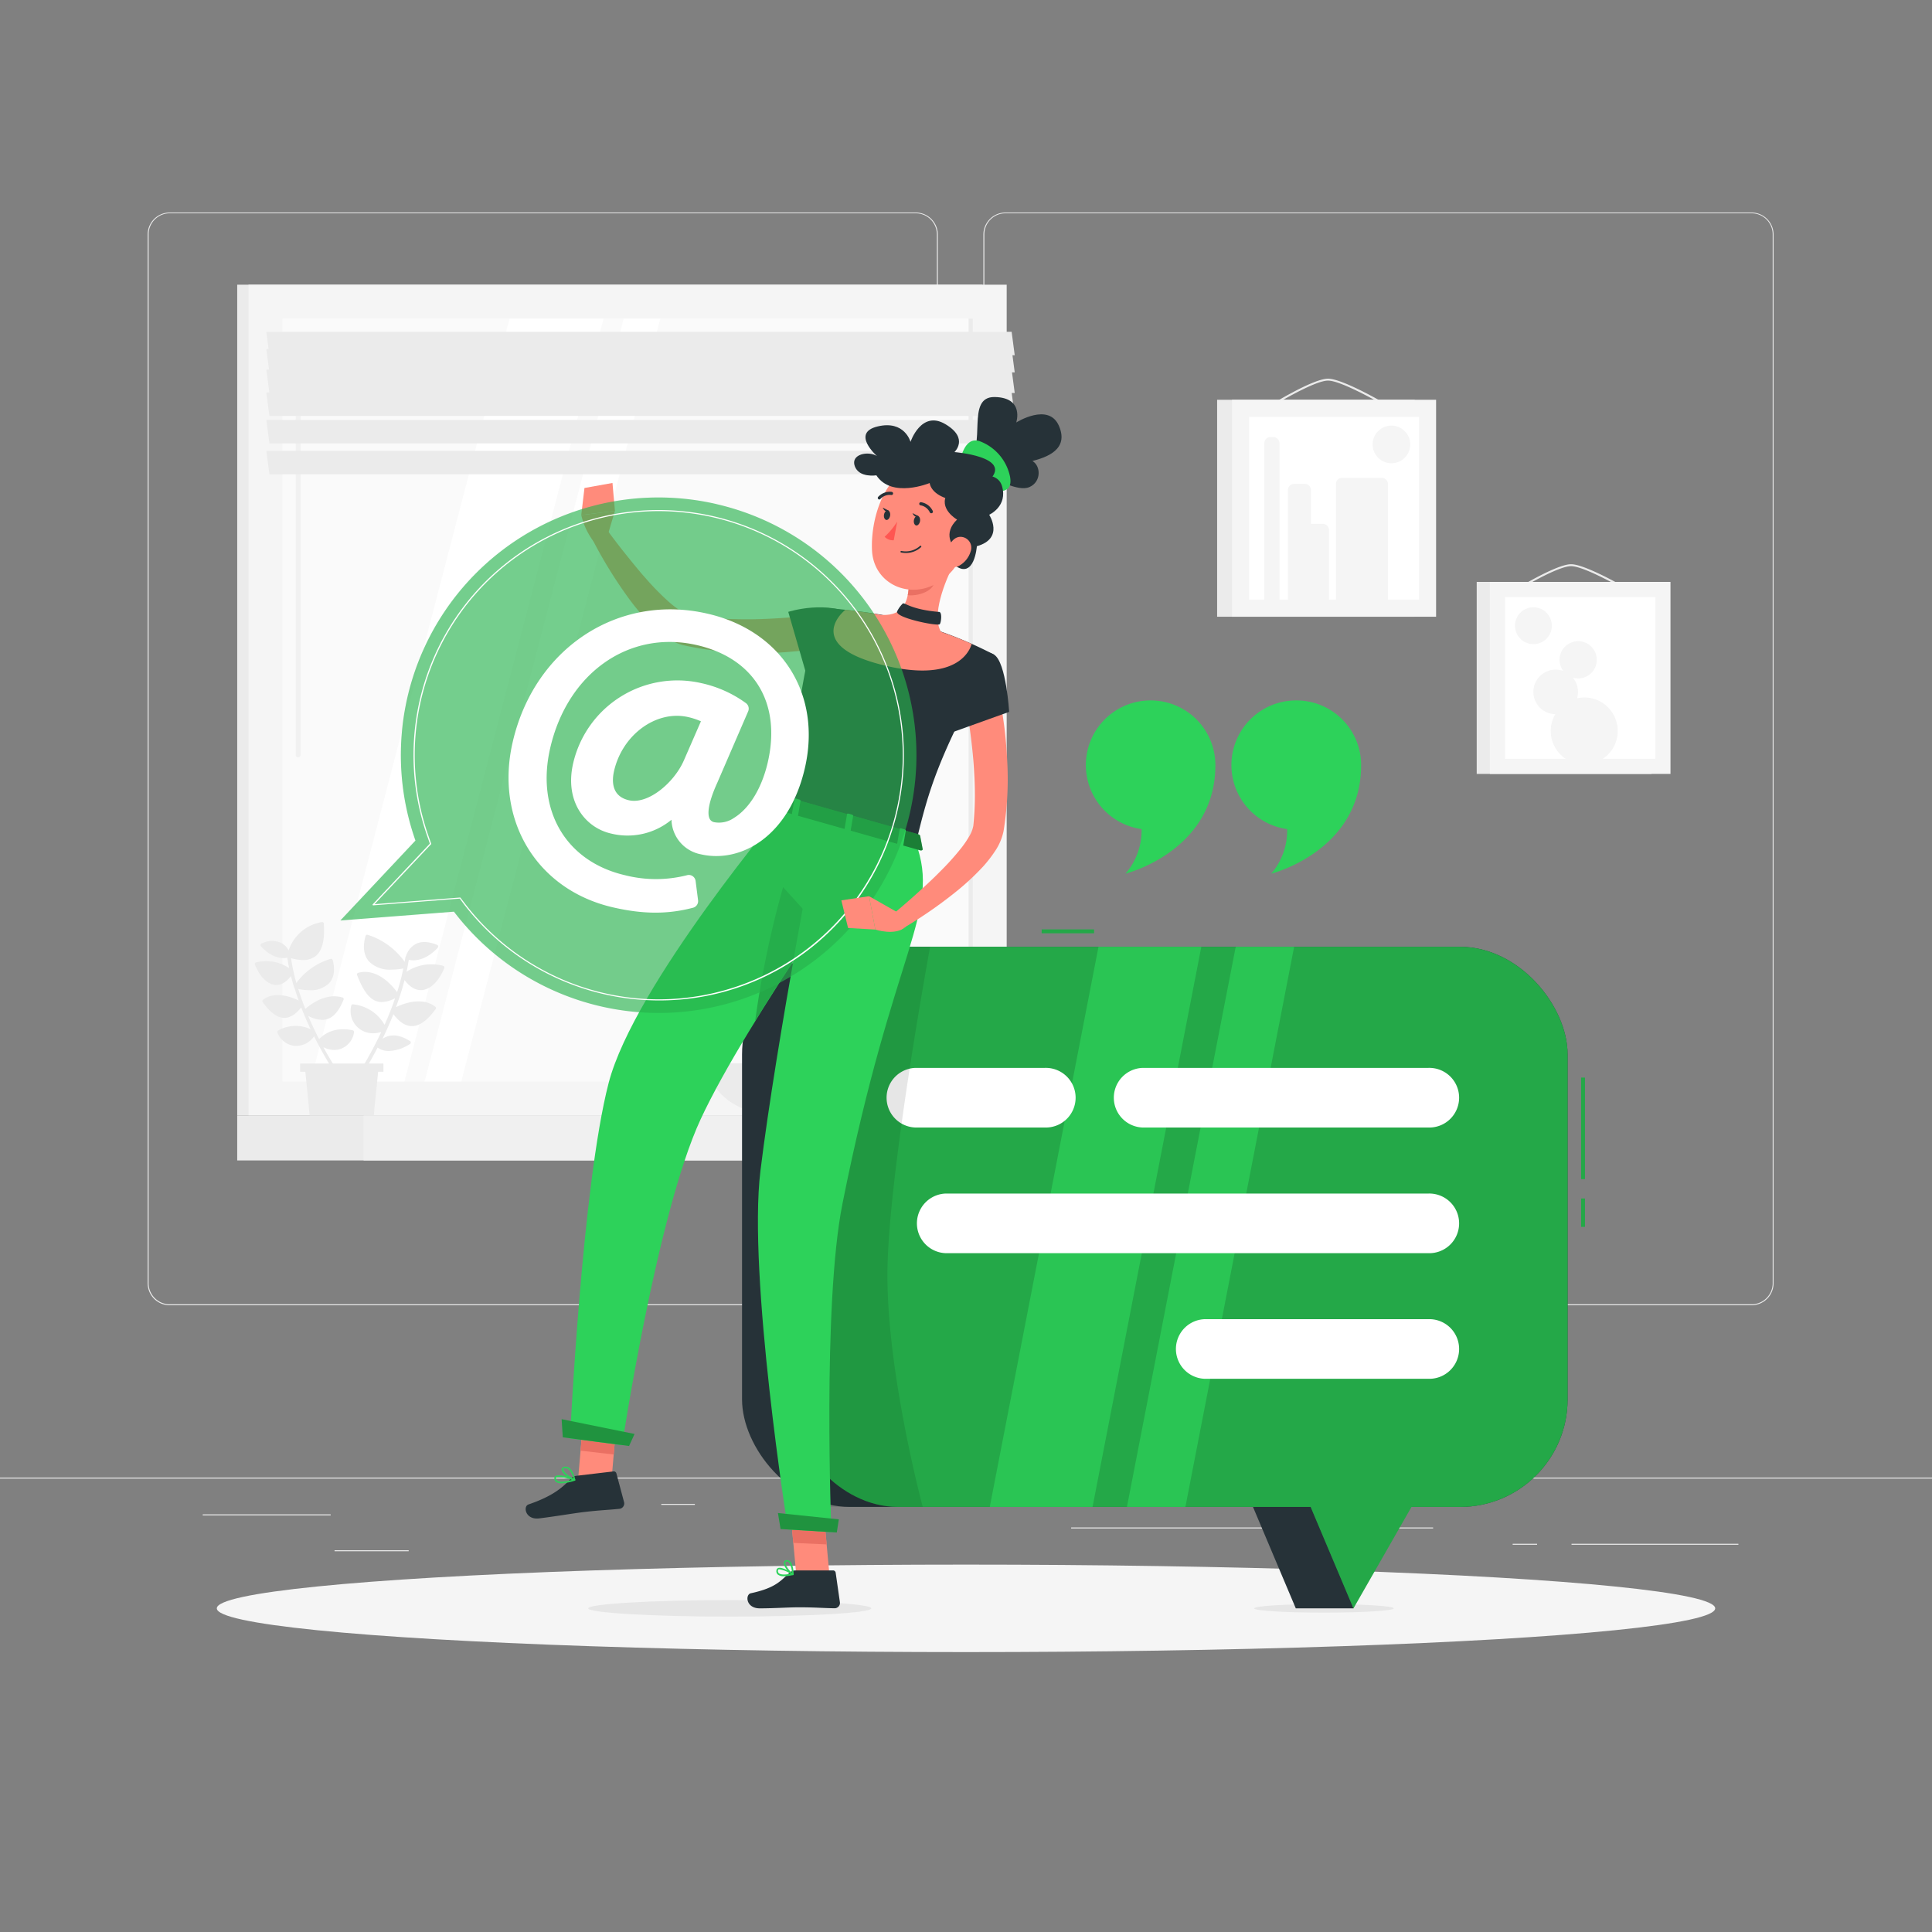 <svg xmlns="http://www.w3.org/2000/svg" viewBox="0 0 500 500"><rect x="0" y="0" width="500" height="500" fill="#808080" stroke="none"/><g id="freepik--background-complete--inject-2"><g id="freepik--group--inject-2"><rect y="382.4" width="500" height="0.25" style="fill:#ebebeb"></rect><rect x="52.46" y="391.92" width="33.12" height="0.25" style="fill:#ebebeb"></rect><rect x="171.14" y="389.21" width="8.69" height="0.25" style="fill:#ebebeb"></rect><rect x="86.58" y="401.21" width="19.19" height="0.25" style="fill:#ebebeb"></rect><rect x="406.71" y="399.53" width="43.19" height="0.25" style="fill:#ebebeb"></rect><rect x="391.47" y="399.53" width="6.33" height="0.25" style="fill:#ebebeb"></rect><rect x="277.21" y="395.31" width="93.68" height="0.25" style="fill:#ebebeb"></rect><path d="M237,337.8H43.92a5.71,5.71,0,0,1-5.71-5.71V60.66A5.71,5.71,0,0,1,43.92,55H237a5.71,5.71,0,0,1,5.71,5.71V332.09A5.71,5.71,0,0,1,237,337.8ZM43.92,55.2a5.47,5.47,0,0,0-5.46,5.46V332.09a5.47,5.47,0,0,0,5.46,5.46H237a5.47,5.47,0,0,0,5.46-5.46V60.66A5.47,5.47,0,0,0,237,55.2Z" style="fill:#ebebeb"></path><path d="M453.31,337.8H260.21a5.72,5.72,0,0,1-5.71-5.71V60.66A5.72,5.72,0,0,1,260.21,55h193.1A5.71,5.71,0,0,1,459,60.66V332.09A5.71,5.71,0,0,1,453.31,337.8ZM260.21,55.2a5.47,5.47,0,0,0-5.46,5.46V332.09a5.47,5.47,0,0,0,5.46,5.46h193.1a5.47,5.47,0,0,0,5.46-5.46V60.66a5.47,5.47,0,0,0-5.46-5.46Z" style="fill:#ebebeb"></path><rect x="61.39" y="73.68" width="192.88" height="214.99" style="fill:#ebebeb"></rect><rect x="64.31" y="73.68" width="196.22" height="214.99" style="fill:#f5f5f5"></rect><rect x="61.39" y="288.67" width="192.88" height="11.65" style="fill:#ebebeb"></rect><rect x="94.09" y="288.67" width="196.22" height="11.65" style="fill:#f0f0f0"></rect><rect x="63.71" y="91.84" width="197.44" height="178.67" transform="translate(343.6 18.74) rotate(90)" style="fill:#fafafa"></rect><polygon points="80.35 279.89 131.87 82.45 156.19 82.45 104.67 279.89 80.35 279.89" style="fill:#fff"></polygon><path d="M77.16,196a.63.63,0,0,1-.63-.63V88.16a.63.63,0,0,1,1.25,0V195.33A.63.63,0,0,1,77.16,196Z" style="fill:#f1f1f1"></path><polygon points="109.89 279.89 161.41 82.45 170.89 82.45 119.38 279.89 109.89 279.89" style="fill:#fff"></polygon><rect x="152.49" y="180.61" width="197.44" height="1.11" transform="translate(432.38 -70.03) rotate(90)" style="fill:#ebebeb"></rect><polygon points="262.61 91.93 69.73 91.93 68.92 85.86 261.81 85.86 262.61 91.93" style="fill:#ebebeb"></polygon><polygon points="262.61 96.38 69.73 96.38 68.92 90.31 261.81 90.31 262.61 96.38" style="fill:#ebebeb"></polygon><polygon points="262.61 101.71 69.73 101.71 68.92 95.64 261.81 95.64 262.61 101.71" style="fill:#ebebeb"></polygon><polygon points="262.61 107.64 69.73 107.64 68.92 101.57 261.81 101.57 262.61 107.64" style="fill:#ebebeb"></polygon><polygon points="262.61 114.75 69.73 114.75 68.92 108.68 261.81 108.68 262.61 114.75" style="fill:#ebebeb"></polygon><polygon points="262.61 122.75 69.73 122.75 68.92 116.68 261.81 116.68 262.61 122.75" style="fill:#ebebeb"></polygon><polygon points="77.67 275.24 99.23 275.24 99.23 277.37 97.86 277.37 96.74 288.67 80.15 288.67 79.03 277.37 77.67 277.37 77.67 275.24" style="fill:#ebebeb"></polygon><path d="M76.08,255.45s0,0,0,0c-.28-.94-.53-1.89-.77-2.84-1.41,1.83-2.78,2.29-3.8,2.29h-.33c-2-.2-4-2.16-5.19-5.25a.41.41,0,0,1,0-.36.4.4,0,0,1,.28-.22,10.64,10.64,0,0,1,8.56,1.48c-.19-.9-.34-1.8-.47-2.7a5.41,5.41,0,0,1-1,.1c-3.3,0-5.73-2.95-5.84-3.09a.44.44,0,0,1,.18-.68,6,6,0,0,1,5-.2,4.49,4.49,0,0,1,2,2,10.86,10.86,0,0,1,8.59-7.34.42.42,0,0,1,.52.4c.17,3,.08,6.67-2.17,8.42a5.15,5.15,0,0,1-3.24,1,12,12,0,0,1-3.08-.48,50.84,50.84,0,0,0,1.38,6.41,17,17,0,0,1,8.87-6.23.44.44,0,0,1,.53.31c.68,2.58.33,4.68-1,6.06a6.77,6.77,0,0,1-5,1.73,15.61,15.61,0,0,1-2.91-.31c.55,1.77,1.17,3.5,1.83,5.15,1.35-1.19,5.31-4.22,9.62-2.95a.41.41,0,0,1,.27.23.43.43,0,0,1,0,.35c-1.17,2.86-2.5,4.44-4.18,5a4.48,4.48,0,0,1-1.38.21,8.08,8.08,0,0,1-3.61-1.05c.94,2.18,1.91,4.23,2.85,6.05,1-1.09,3.78-3.35,8.69-2.3a.43.43,0,0,1,.34.46,5.28,5.28,0,0,1-3.14,4.22,5.05,5.05,0,0,1-2,.41,6.2,6.2,0,0,1-2.78-.71c2.18,4,3.92,6.56,4,6.62a.44.44,0,0,1-.72.49,88.57,88.57,0,0,1-4.77-8.13.42.42,0,0,1-.07-.13c-.29-.55-.57-1.11-.86-1.69a5.6,5.6,0,0,1-4.49,2.5,5.07,5.07,0,0,1-.55,0,5.4,5.4,0,0,1-4.44-3.47.42.42,0,0,1,.2-.52,9.18,9.18,0,0,1,8.38-.33c-.62-1.33-1.25-2.74-1.85-4.21a.56.56,0,0,1-.07-.18c-.17-.42-.34-.84-.5-1.26-1.44,1.82-2.88,2.71-4.37,2.71h0c-1.82,0-3.65-1.34-5.61-4.09a.43.43,0,0,1,.09-.6c3.08-2.31,7.31-.73,9.23.19-.39-1.08-.76-2.19-1.1-3.32Z" style="fill:#ebebeb"></path><path d="M98.67,267.08a7.35,7.35,0,0,1-2.12.33,5.75,5.75,0,0,1-5.64-7.18.41.41,0,0,1,.46-.31,10.57,10.57,0,0,1,8.15,5.3c1-2.18,1.91-4.49,2.73-6.89a7.66,7.66,0,0,1-3.43,1,4.33,4.33,0,0,1-1.4-.23c-2.38-.81-3.81-3.72-5-6.75a.45.45,0,0,1,0-.36.4.4,0,0,1,.27-.22c4.89-1.36,8.85,3.31,10.08,5a58.76,58.76,0,0,0,1.61-6.13,17.33,17.33,0,0,1-3.09.3,7.57,7.57,0,0,1-5.68-2c-1.46-1.55-1.81-3.87-1-6.71a.43.43,0,0,1,.53-.31,18.63,18.63,0,0,1,9.59,7l.18-1.11a.45.45,0,0,1,.12-.25,5.36,5.36,0,0,1,2.68-3.31c1.45-.69,3.28-.59,5.43.29a.44.44,0,0,1,.17.69c-.13.15-2.79,3.3-6.38,3.3a6.5,6.5,0,0,1-1.14-.12c-.16,1-.35,2.06-.58,3.08a11.69,11.69,0,0,1,9.48-1.53.44.44,0,0,1,.29.59c-1.4,3.38-3.55,5.5-5.78,5.69h-.3c-1.13,0-2.65-.52-4.2-2.6a72.54,72.54,0,0,1-2.22,7c2.1-1,6.82-2.71,10.19-.1a.44.44,0,0,1,.08.6c-2.17,3-4.19,4.41-6.16,4.41h0c-1.64,0-3.21-1-4.77-3.07-.9,2.24-1.86,4.37-2.82,6.34,2.09-1.3,4.4-1.1,7.12.62a.44.44,0,0,1,.2.35.45.45,0,0,1-.18.37A10.75,10.75,0,0,1,100.6,272a4.89,4.89,0,0,1-2.88-.88,100.94,100.94,0,0,1-6.2,10.44.49.49,0,0,1-.4.21.46.46,0,0,1-.27-.09.48.48,0,0,1-.12-.67A103.66,103.66,0,0,0,98.67,267.08Z" style="fill:#ebebeb"></path><rect x="382.17" y="150.6" width="45.25" height="49.69" style="fill:#ebebeb"></rect><path d="M422.72,153.77a.22.22,0,0,1-.13,0c-.12-.07-12.19-7.25-16-7.25s-15.36,7.18-15.47,7.25a.26.26,0,0,1-.35-.08.24.24,0,0,1,.08-.34c.48-.3,11.76-7.33,15.74-7.33s15.79,7,16.29,7.32a.26.26,0,0,1,.08.35A.24.24,0,0,1,422.72,153.77Z" style="fill:#ebebeb"></path><rect x="385.58" y="150.6" width="46.74" height="49.69" style="fill:#f5f5f5"></rect><rect x="388.02" y="155.99" width="41.86" height="38.91" transform="translate(584.4 -233.5) rotate(90)" style="fill:#fff"></rect><path d="M410,180.5a8.76,8.76,0,0,0-1.86.21,6,6,0,0,0,.24-1.65,5.73,5.73,0,0,0-1.35-3.7,4.65,4.65,0,0,0,1.35.22,4.82,4.82,0,1,0-3.81-1.93,5.76,5.76,0,1,0-2.06,11.17,8.56,8.56,0,0,0-1.18,4.35A8.67,8.67,0,1,0,410,180.5Z" style="fill:#f5f5f5"></path><path d="M401.62,161.92a4.77,4.77,0,1,1-4.77-4.76A4.78,4.78,0,0,1,401.62,161.92Z" style="fill:#f5f5f5"></path><rect x="314.99" y="103.46" width="51.14" height="56.15" style="fill:#ebebeb"></rect><path d="M359.82,105.76a.28.28,0,0,1-.13,0c-.12-.08-12.2-7.26-16-7.26s-15.35,7.18-15.46,7.25a.25.25,0,0,1-.35-.08.25.25,0,0,1,.08-.34c.48-.3,11.75-7.33,15.73-7.33s15.8,7,16.3,7.33a.24.24,0,0,1,.08.34A.24.24,0,0,1,359.82,105.76Z" style="fill:#ebebeb"></path><rect x="318.84" y="103.46" width="52.82" height="56.15" style="fill:#f5f5f5"></rect><rect x="321.6" y="109.55" width="47.3" height="43.97" transform="translate(476.79 -213.72) rotate(90)" style="fill:#fff"></rect><rect x="327.2" y="113.1" width="3.95" height="44.96" rx="1.59" style="fill:#f5f5f5"></rect><path d="M342.35,135.58h-2.79l-.28,0v-8.77a1.59,1.59,0,0,0-1.59-1.59h-2.78a1.59,1.59,0,0,0-1.59,1.59v29.63a1.59,1.59,0,0,0,1.59,1.59h2.78a1.56,1.56,0,0,0,.94-.31,1.51,1.51,0,0,0,.93.31h2.79a1.59,1.59,0,0,0,1.59-1.59V137.17A1.59,1.59,0,0,0,342.35,135.58Z" style="fill:#f5f5f5"></path><rect x="345.74" y="123.65" width="13.48" height="34.4" rx="1.59" style="fill:#f5f5f5"></rect><circle cx="360.1" cy="115.02" r="4.87" style="fill:#f5f5f5"></circle><path d="M183.14,275.17c0,7.45,8.06,13.5,18,13.5s18-6.05,18-13.5Z" style="fill:#ebebeb"></path></g></g><g id="freepik--Shadow--inject-2"><ellipse id="freepik--path--inject-2" cx="250" cy="416.24" rx="193.89" ry="11.32" style="fill:#f5f5f5"></ellipse></g><g id="freepik--speech-bubble--inject-2"><g id="freepik--group--inject-2"><ellipse cx="342.63" cy="416.24" rx="18.07" ry="1.11" style="fill:#e6e6e6"></ellipse><g id="freepik--group--inject-2"><rect x="192.04" y="245.03" width="213.65" height="144.96" rx="27.84" transform="translate(597.73 635.02) rotate(180)" style="fill:#263238"></rect><polygon id="freepik--path--inject-2" points="350.3 416.24 335.35 416.24 304.97 344.26 327.85 344.26 350.3 416.24" style="fill:#263238"></polygon></g><g id="freepik--group--inject-2"><g id="freepik--group--inject-2"><rect x="409.19" y="310.17" width="1" height="7.34" style="fill:#2DD25A"></rect><rect x="409.19" y="310.17" width="1" height="7.34" style="opacity:0.2"></rect></g><g id="freepik--group--inject-2"><rect x="409.19" y="278.88" width="1" height="26.28" style="fill:#2DD25A"></rect><rect x="409.19" y="278.88" width="1" height="26.28" style="opacity:0.2"></rect></g><g id="freepik--group--inject-2"><rect x="269.58" y="240.53" width="13.56" height="1" style="fill:#2DD25A"></rect><rect x="269.58" y="240.53" width="13.56" height="1" style="opacity:0.2"></rect></g><g id="freepik--group--inject-2"><polygon points="391.44 344.26 350.27 416.24 319.89 344.26 391.44 344.26" style="fill:#2DD25A"></polygon><polygon points="391.45 344.26 350.28 416.24 319.9 344.26 391.45 344.26" style="opacity:0.2"></polygon></g><g id="freepik--group--inject-2"><rect id="freepik--rectangle--inject-2" x="204.62" y="245.03" width="201.08" height="144.96" rx="27.84" transform="translate(610.31 635.02) rotate(180)" style="fill:#2DD25A"></rect><rect id="freepik--rectangle--inject-2" x="204.62" y="245.03" width="201.08" height="144.96" rx="27.84" transform="translate(610.31 635.02) rotate(180)" style="opacity:0.2"></rect></g><g id="freepik--group--inject-2"><polygon points="282.75 389.99 256.15 389.99 284.29 245.03 310.9 245.03 282.75 389.99" style="fill:#2DD25A;opacity:0.7"></polygon><polygon points="306.78 389.99 291.65 389.99 319.8 245.03 334.92 245.03 306.78 389.99" style="fill:#2DD25A;opacity:0.7"></polygon></g></g><g id="freepik--group--inject-2"><path id="freepik--path--inject-2" d="M369.62,291.8H295.7a7.72,7.72,0,0,1,0-15.43h73.92a7.72,7.72,0,1,1,0,15.43Z" style="fill:#fff"></path><path id="freepik--path--inject-2" d="M270.37,291.8H236.89a7.72,7.72,0,0,1,0-15.43h33.48a7.72,7.72,0,1,1,0,15.43Z" style="fill:#fff"></path><path id="freepik--path--inject-2" d="M369.62,324.32H244.74a7.72,7.72,0,0,1,0-15.43H369.62a7.72,7.72,0,1,1,0,15.43Z" style="fill:#fff"></path><path id="freepik--path--inject-2" d="M369.62,356.83H311.77a7.72,7.72,0,0,1,0-15.43h57.85a7.72,7.72,0,1,1,0,15.43Z" style="fill:#fff"></path></g><path id="freepik--path--inject-2" d="M240.72,245s-11.06,59.8-11.06,85.06c0,25.91,9.14,59.9,9.14,59.9H209.59l-1.93-32.81a292,292,0,0,1,9-91.2l5.48-21Z" style="opacity:0.1"></path></g></g><g id="freepik--Character--inject-2"><g id="freepik--group--inject-2"><path id="freepik--path--inject-2" d="M225.49,416.24c0,1.18-16.4,2.14-36.63,2.14s-36.63-1-36.63-2.14,16.4-2.14,36.63-2.14S225.49,415.06,225.49,416.24Z" style="fill:#e6e6e6"></path><path id="freepik--path--inject-2" d="M212.93,167.73c-3.1.49-6,.74-9,1s-6,.25-9,.23a83.55,83.55,0,0,1-18.16-2,14.69,14.69,0,0,1-5.21-2.62,33.44,33.44,0,0,1-3.66-3.27A63.52,63.52,0,0,1,162.1,154a115.68,115.68,0,0,1-9.19-15.2l3.75-2.25c1.68,2.27,3.41,4.58,5.19,6.79s3.55,4.43,5.43,6.52a67.89,67.89,0,0,0,5.76,5.85,25.07,25.07,0,0,0,3,2.31,7.78,7.78,0,0,0,2.54,1.18,75.47,75.47,0,0,0,8.06.91c2.75.12,5.52.19,8.31.15s5.59-.19,8.38-.39,5.64-.49,8.27-.81Z" style="fill:#ff8b7b"></path><path id="freepik--path--inject-2" d="M221.93,159.61C214.32,155,204,158.35,204,158.35l5.22,18s8.24-2.32,11.47-5.83C224.07,166.89,226.52,162.38,221.93,159.61Z" style="fill:#263238"></path><path id="freepik--path--inject-2" d="M157.3,138.42l1.84-6.2-8.71,1.08a17.93,17.93,0,0,0,3.17,6.79Z" style="fill:#ff8b7b"></path><polygon id="freepik--path--inject-2" points="158.51 124.99 151.26 126.29 150.43 133.3 159.14 132.22 158.51 124.99" style="fill:#ff8b7b"></polygon><path id="freepik--path--inject-2" d="M257.46,102.75c7.7.16,5.54,6.59,5.54,6.59s8.39-5.3,11.06.89-3.35,8.15-6.87,9.08c2.21,1.27,2.33,5.39-.77,6.74s-8.29-2.36-12.21-2.31l-3.86-4.57C255.59,115.77,249.75,102.59,257.46,102.75Z" style="fill:#263238"></path><path id="freepik--path--inject-2" d="M256.26,126.92c3.36.59,5.8.17,5.14-3.54a12.49,12.49,0,0,0-7.78-9.17c-4.24-1.56-5.19,5.44-5.19,5.44Z" style="fill:#2DD25A"></path><polygon id="freepik--path--inject-2" points="158 386.07 149.42 385.08 151.13 365.16 159.71 366.14 158 386.07" style="fill:#ff8b7b"></polygon><polygon id="freepik--path--inject-2" points="214.83 409.42 206.21 409.03 204.35 388.93 212.98 389.33 214.83 409.42" style="fill:#ff8b7b"></polygon><path id="freepik--path--inject-2" d="M205.88,406.42h9.7a.69.69,0,0,1,.69.59l1.1,7.68a1.38,1.38,0,0,1-1.38,1.53c-3.38-.06-5-.25-9.28-.25-2.62,0-6.46.27-10.08.27s-3.81-3.58-2.31-3.91c6.77-1.45,7.84-3.46,10.12-5.37A2.22,2.22,0,0,1,205.88,406.42Z" style="fill:#263238"></path><path id="freepik--path--inject-2" d="M149.13,381.94l9.63-1.14a.69.69,0,0,1,.76.51l2,7.49a1.39,1.39,0,0,1-1.2,1.68c-3.36.34-5,.34-9.24.84-2.6.31-8,1.22-11.56,1.64s-4.21-3.11-2.75-3.61c6.55-2.24,8.95-4.54,11-6.71A2.27,2.27,0,0,1,149.13,381.94Z" style="fill:#263238"></path><polygon id="freepik--path--inject-2" points="151.14 365.16 150.25 375.43 158.83 376.42 159.72 366.15 151.14 365.16" style="fill:#ea7063"></polygon><polygon id="freepik--path--inject-2" points="212.98 389.33 204.35 388.94 205.31 399.3 213.94 399.69 212.98 389.33" style="fill:#ea7063"></polygon><path id="freepik--path--inject-2" d="M213.57,157.32s-4.35.27-10.24,51.25l33.73,9.56c3.33-13.89,5.71-22.36,20.26-48.67a103.66,103.66,0,0,0-13.79-6,112.05,112.05,0,0,0-15.32-4.34C221.46,157.91,213.57,157.32,213.57,157.32Z" style="fill:#263238"></path><path id="freepik--path--inject-2" d="M246.9,145.84c-2.36,4.65-5.89,13.41-3.37,17.67,0,0-2.77,4.62-11.92,2-10.07-2.85-3.4-6.36-3.4-6.36,5.87.25,6.88-3.87,7-8Z" style="fill:#ff8b7b"></path><path id="freepik--path--inject-2" d="M218.78,157.82c2.76.3,6.23.75,9.43,1.35a111.26,111.26,0,0,1,15.32,4.34c2.87,1,5.65,2.1,7.94,3.13C251,168.31,247.69,177,228,172,209.68,167.28,216.69,159.52,218.78,157.82Z" style="fill:#ff8b7b"></path><path id="freepik--path--inject-2" d="M242.14,148l-6.91,3.17a16.59,16.59,0,0,1-.3,2.86c2.18.29,5.88-.69,6.73-2.83A9.29,9.29,0,0,0,242.14,148Z" style="fill:#ea7063"></path><path id="freepik--path--inject-2" d="M251.29,134.89c-2.07,8.31-2.76,11.88-7.8,15.41-7.58,5.32-17.35,1-17.81-7.79-.42-7.89,3-20.16,11.87-22A11.69,11.69,0,0,1,251.29,134.89Z" style="fill:#ff8b7b"></path><path id="freepik--path--inject-2" d="M248.59,142.91c-2.51-1.3-4.52-5-.9-8.44,0,0-5-2.85-2.49-6.78s12.54-7.2,14.11-1.92-3.31,7.45-3.31,7.45,4,6.12-3.19,8.14c0,0-.62,8.83-5.78,4.9Z" style="fill:#263238"></path><path id="freepik--path--inject-2" d="M251.2,142.72a6.31,6.31,0,0,1-3,3.71c-1.94,1-3.38-.59-3.24-2.66.13-1.87,1.3-4.66,3.43-4.83A2.81,2.81,0,0,1,251.2,142.72Z" style="fill:#ff8b7b"></path><path id="freepik--path--inject-2" d="M203.33,208.57s-39.18,46.21-45.81,71.69c-6.9,26.5-10,92-10,92L161,374s9-59.93,20.33-84.35c12.06-26,46.75-74.06,46.75-74.06Z" style="fill:#2DD25A"></path><polygon id="freepik--path--inject-2" points="162.8 374.22 145.65 371.98 145.35 367.28 164.22 371.11 162.8 374.22" style="fill:#2DD25A"></polygon><polygon id="freepik--path--inject-2" points="162.8 374.22 145.65 371.98 145.35 367.28 164.22 371.11 162.8 374.22" style="opacity:0.3"></polygon><path id="freepik--path--inject-2" d="M202.66,229.58a254.52,254.52,0,0,0-7.22,34.6c3.58-5.8,7.35-11.67,11-17.23,1.33-2.94,2.69-5.85,4-8.69,0,0,0-.06,0-.1Z" style="opacity:0.2"></path><path id="freepik--path--inject-2" d="M212.24,211.09S200.9,269.46,196.8,303c-3.32,27.1,7.13,92.83,7.13,92.83l11.24.69s-2.37-58.7,2.85-84.95c13.22-66.41,25.58-75.32,19-93.44Z" style="fill:#2DD25A"></path><polygon id="freepik--path--inject-2" points="216.56 396.6 202.01 395.71 201.33 391.57 217.09 393.21 216.56 396.6" style="fill:#2DD25A"></polygon><polygon id="freepik--path--inject-2" points="216.56 396.6 202.01 395.71 201.33 391.57 217.09 393.21 216.56 396.6" style="opacity:0.3"></polygon><path id="freepik--path--inject-2" d="M238.13,216.29l.66,3.45c.05.27-.29.43-.68.32l-35.37-10c-.31-.08-.52-.3-.48-.5l.55-3.1c0-.22.35-.32.68-.23l34.16,9.68A.68.68,0,0,1,238.13,216.29Z" style="fill:#2DD25A"></path><path id="freepik--path--inject-2" d="M238.13,216.29l.66,3.45c.05.27-.29.43-.68.32l-35.37-10c-.31-.08-.52-.3-.48-.5l.55-3.1c0-.22.35-.32.68-.23l34.16,9.68A.68.68,0,0,1,238.13,216.29Z" style="opacity:0.4"></path><path id="freepik--path--inject-2" d="M232.46,218.81l.91.26c.18.05.35,0,.37-.12l.68-4c0-.12-.11-.26-.29-.31l-.92-.26c-.18-.05-.34,0-.36.12l-.69,4C232.14,218.62,232.28,218.76,232.46,218.81Z" style="fill:#2DD25A"></path><path id="freepik--path--inject-2" d="M205.21,211.09l.92.26c.18.05.35,0,.37-.12l.68-4c0-.11-.11-.25-.3-.3l-.91-.26c-.18-.06-.35,0-.37.12l-.68,4C204.9,210.9,205,211,205.21,211.09Z" style="fill:#2DD25A"></path><path id="freepik--path--inject-2" d="M218.84,215l.91.26c.18,0,.35,0,.37-.12l.68-4c0-.12-.11-.26-.29-.31l-.92-.26c-.18-.06-.35,0-.37.12l-.68,4C218.52,214.76,218.65,214.9,218.84,215Z" style="fill:#2DD25A"></path><path id="freepik--path--inject-2" d="M238.1,134.9c-.13.68-.59,1.17-1,1.09s-.71-.71-.58-1.39.59-1.18,1-1.09S238.22,134.21,238.1,134.9Z" style="fill:#263238"></path><path id="freepik--path--inject-2" d="M230.36,133.47c-.13.69-.59,1.18-1,1.09s-.71-.7-.58-1.38.59-1.18,1-1.1S230.48,132.79,230.36,133.47Z" style="fill:#263238"></path><path id="freepik--path--inject-2" d="M230,132.16l-1.55-.78S229,132.82,230,132.16Z" style="fill:#263238"></path><path id="freepik--path--inject-2" d="M232.19,135a18.79,18.79,0,0,1-3.25,3.92,3,3,0,0,0,2.36.9Z" style="fill:#ff5652"></path><path id="freepik--path--inject-2" d="M234.42,143.11a6.61,6.61,0,0,1-1.21-.12.2.2,0,0,1-.16-.23.21.21,0,0,1,.24-.17,5.52,5.52,0,0,0,4.81-1.31.21.21,0,0,1,.3.29A5.74,5.74,0,0,1,234.42,143.11Z" style="fill:#263238"></path><path id="freepik--path--inject-2" d="M241,132.83a.4.4,0,0,1-.36-.22,3.27,3.27,0,0,0-2.33-1.82.41.41,0,1,1,.09-.81,4.06,4.06,0,0,1,3,2.26.41.41,0,0,1-.18.55A.43.43,0,0,1,241,132.83Z" style="fill:#263238"></path><path id="freepik--path--inject-2" d="M227.57,129.27a.39.39,0,0,1-.28-.12.4.4,0,0,1,0-.58,4.09,4.09,0,0,1,3.51-1.27.42.42,0,0,1,.32.48.4.4,0,0,1-.48.32,3.25,3.25,0,0,0-2.76,1A.41.41,0,0,1,227.57,129.27Z" style="fill:#263238"></path><path id="freepik--path--inject-2" d="M258.37,178.93c.68,3.06,1.11,5.94,1.51,8.92s.61,6,.78,8.94a84.11,84.11,0,0,1-.93,18.25,14.58,14.58,0,0,1-2.3,5.36,33.45,33.45,0,0,1-3,3.85,65.27,65.27,0,0,1-6.69,6.26A115.07,115.07,0,0,1,233.1,240.6l-2.47-3.6c2.16-1.82,4.36-3.69,6.46-5.59s4.21-3.82,6.17-5.82a67.55,67.55,0,0,0,5.5-6.11,25.34,25.34,0,0,0,2.12-3.12,7.71,7.71,0,0,0,1-2.61,73.53,73.53,0,0,0,.42-8.1c0-2.76-.15-5.53-.36-8.31s-.53-5.56-.9-8.34-.83-5.6-1.31-8.2Z" style="fill:#ff8b7b"></path><path id="freepik--path--inject-2" d="M257.32,169.46c3.08,2,3.85,14.77,3.85,14.77l-15.77,5.66s-2-11.07.63-15C248.8,170.72,253.79,167.19,257.32,169.46Z" style="fill:#263238"></path><path d="M202.92,407.93a2.44,2.44,0,0,1-1.64-.45,1.16,1.16,0,0,1-.34-1.08.7.7,0,0,1,.41-.58c1-.46,3.62,1.24,3.92,1.43a.22.22,0,0,1,.09.21.22.22,0,0,1-.16.16A10.13,10.13,0,0,1,202.92,407.93Zm-1.14-1.78a.65.65,0,0,0-.26,0,.28.28,0,0,0-.17.26.77.77,0,0,0,.2.73c.44.4,1.57.45,3.08.15A7.64,7.64,0,0,0,201.78,406.15Z" style="fill:#2DD25A"></path><path d="M205.16,407.63a.17.17,0,0,1-.1,0c-.83-.47-2.4-2.33-2.2-3.3a.69.69,0,0,1,.69-.57,1.06,1.06,0,0,1,.86.27c.94.83,1,3.32,1,3.42a.21.21,0,0,1-.1.18A.19.19,0,0,1,205.16,407.63Zm-1.47-3.5h-.1c-.26,0-.31.14-.33.24-.12.59.86,2,1.68,2.65a4.68,4.68,0,0,0-.8-2.72A.66.66,0,0,0,203.69,404.13Z" style="fill:#2DD25A"></path><path d="M145.33,383.87a2.42,2.42,0,0,1-1.38-.33,1.13,1.13,0,0,1-.48-.94.67.67,0,0,1,.28-.59c1-.7,4.6.64,5,.8a.2.2,0,0,1,.13.2.2.2,0,0,1-.14.19A12.36,12.36,0,0,1,145.33,383.87Zm-.72-1.65a1.16,1.16,0,0,0-.63.13.24.24,0,0,0-.1.23.74.74,0,0,0,.31.63c.57.4,2,.32,3.85-.22A12.64,12.64,0,0,0,144.61,382.22Z" style="fill:#2DD25A"></path><path d="M148.69,383.21h-.06c-1.08-.34-3.32-1.95-3.27-2.94,0-.24.13-.54.69-.67a1.53,1.53,0,0,1,1.17.22c1.18.77,1.65,3.05,1.67,3.15a.21.21,0,0,1-.06.19A.2.2,0,0,1,148.69,383.21Zm-2.3-3.25a1.07,1.07,0,0,0-.25,0c-.37.08-.37.23-.38.28,0,.6,1.52,1.89,2.64,2.4a4.76,4.76,0,0,0-1.41-2.52A1.12,1.12,0,0,0,146.39,380Z" style="fill:#2DD25A"></path><path d="M185.52,130.48a66.67,66.67,0,0,0-78,87.06L88.09,238.22l29.39-2.28a66.69,66.69,0,1,0,68-105.46Z" style="fill:#2DD25A;opacity:0.6"></path><path d="M185.52,130.48a66.67,66.67,0,0,0-78,87.06L88.09,238.22l29.39-2.28a66.69,66.69,0,1,0,68-105.46Z" style="opacity:0.1"></path><path d="M170.54,258.91h0A63.63,63.63,0,0,1,120.06,234L119,232.56,96.58,234.3a.18.18,0,0,1-.14-.08.16.16,0,0,1,0-.16l14.81-15.73-.65-1.87A63.43,63.43,0,0,1,170.42,132a63.47,63.47,0,0,1,61.87,77.76A63.13,63.13,0,0,1,170.54,258.91Zm-51.48-26.64a.14.14,0,0,1,.11.06l1.12,1.47a63.29,63.29,0,0,0,50.25,24.83h0a63.17,63.17,0,0,0,14.18-124.71,63.51,63.51,0,0,0-14.3-1.64,63.15,63.15,0,0,0-59.52,84.09l.68,1.95a.12.12,0,0,1,0,.14L96.93,234l22.12-1.72Z" style="fill:#fff"></path><path d="M193.62,184.1a1.78,1.78,0,0,0-.54-2.11,30.73,30.73,0,0,0-11.56-5.19,27.68,27.68,0,0,0-33.18,20.71c-2.3,9.93,3.15,16.67,9.72,18.19a17.82,17.82,0,0,0,15.72-3.55,9.35,9.35,0,0,0,7.58,8.94c10.27,2.38,22.82-4.51,26.93-22.27,4.43-19.12-5.93-35.59-25.18-40-23.12-5.35-44.8,8.92-50.42,33.2-4.68,20.24,6.21,38.23,25.89,42.79,7.81,1.81,14.22,1.84,20.78.11a1.77,1.77,0,0,0,1.3-1.94l-.64-5a1.79,1.79,0,0,0-.79-1.25,1.72,1.72,0,0,0-1.46-.22,32.54,32.54,0,0,1-16,0c-15.32-3.55-23.11-16.78-19.37-32.94,4.5-19.47,20.47-30.66,38-26.61,14.82,3.43,21.83,15,18.3,30.33-1.55,6.69-4.74,11.93-8.76,14.39a6.79,6.79,0,0,1-5.07,1.11,1.65,1.65,0,0,1-1.23-.93c-.43-.88-.74-3.27,2-9.3Zm-15.48,1.49a18.06,18.06,0,0,1,3.26,1.08l-4.36,10c-2.46,5.78-9.25,11.6-14.3,10.43-4.61-1.06-4.37-5.21-3.82-7.58C161.1,190.06,169.91,183.69,178.14,185.59Z" style="fill:#fff"></path><path id="freepik--path--inject-2" d="M232.5,236.24l-7.58-4.3,1.61,8.63s5.26,1.74,7.86-.74Z" style="fill:#ff8b7b"></path><polygon id="freepik--path--inject-2" points="217.74 233.01 219.48 240.16 226.53 240.57 224.92 231.94 217.74 233.01" style="fill:#ff8b7b"></polygon><path id="freepik--path--inject-2" d="M237.71,133.58l-1.56-.78S236.76,134.24,237.71,133.58Z" style="fill:#263238"></path><path id="freepik--path--inject-2" d="M248.43,129.63c-4.28-.27-7.42-2.15-7.84-4.62,0,0-9.82,4.08-13.79-2,0,0-4.48.74-5.59-2.38s3.55-4,5.75-2.6c0,0-6.82-6,.18-7.67s8.5,4,8.5,4,2.76-8.28,9-4.6S247,117,247,117s14.82,1.15,9.3,7S248.43,129.63,248.43,129.63Z" style="fill:#263238"></path><path id="freepik--path--inject-2" d="M243.07,158.37c.84.08.47,3,.09,3.2-.87.47-11.35-1.68-11-3.3a7,7,0,0,1,1.48-2.08C234.1,155.85,235.7,157.76,243.07,158.37Z" style="fill:#263238"></path></g></g><g id="freepik--quotation-marks--inject-2"><g id="freepik--group--inject-2"><path d="M297.8,181.27a16.73,16.73,0,0,0-2.36,33.3,17.12,17.12,0,0,1-4.16,11.53s23.26-5.79,23.26-28.09A16.74,16.74,0,0,0,297.8,181.27Z" style="fill:#2DD25A"></path><path d="M335.47,181.27a16.73,16.73,0,0,0-2.36,33.3A17.12,17.12,0,0,1,329,226.1s23.26-5.79,23.26-28.09A16.73,16.73,0,0,0,335.47,181.27Z" style="fill:#2DD25A"></path></g></g></svg>